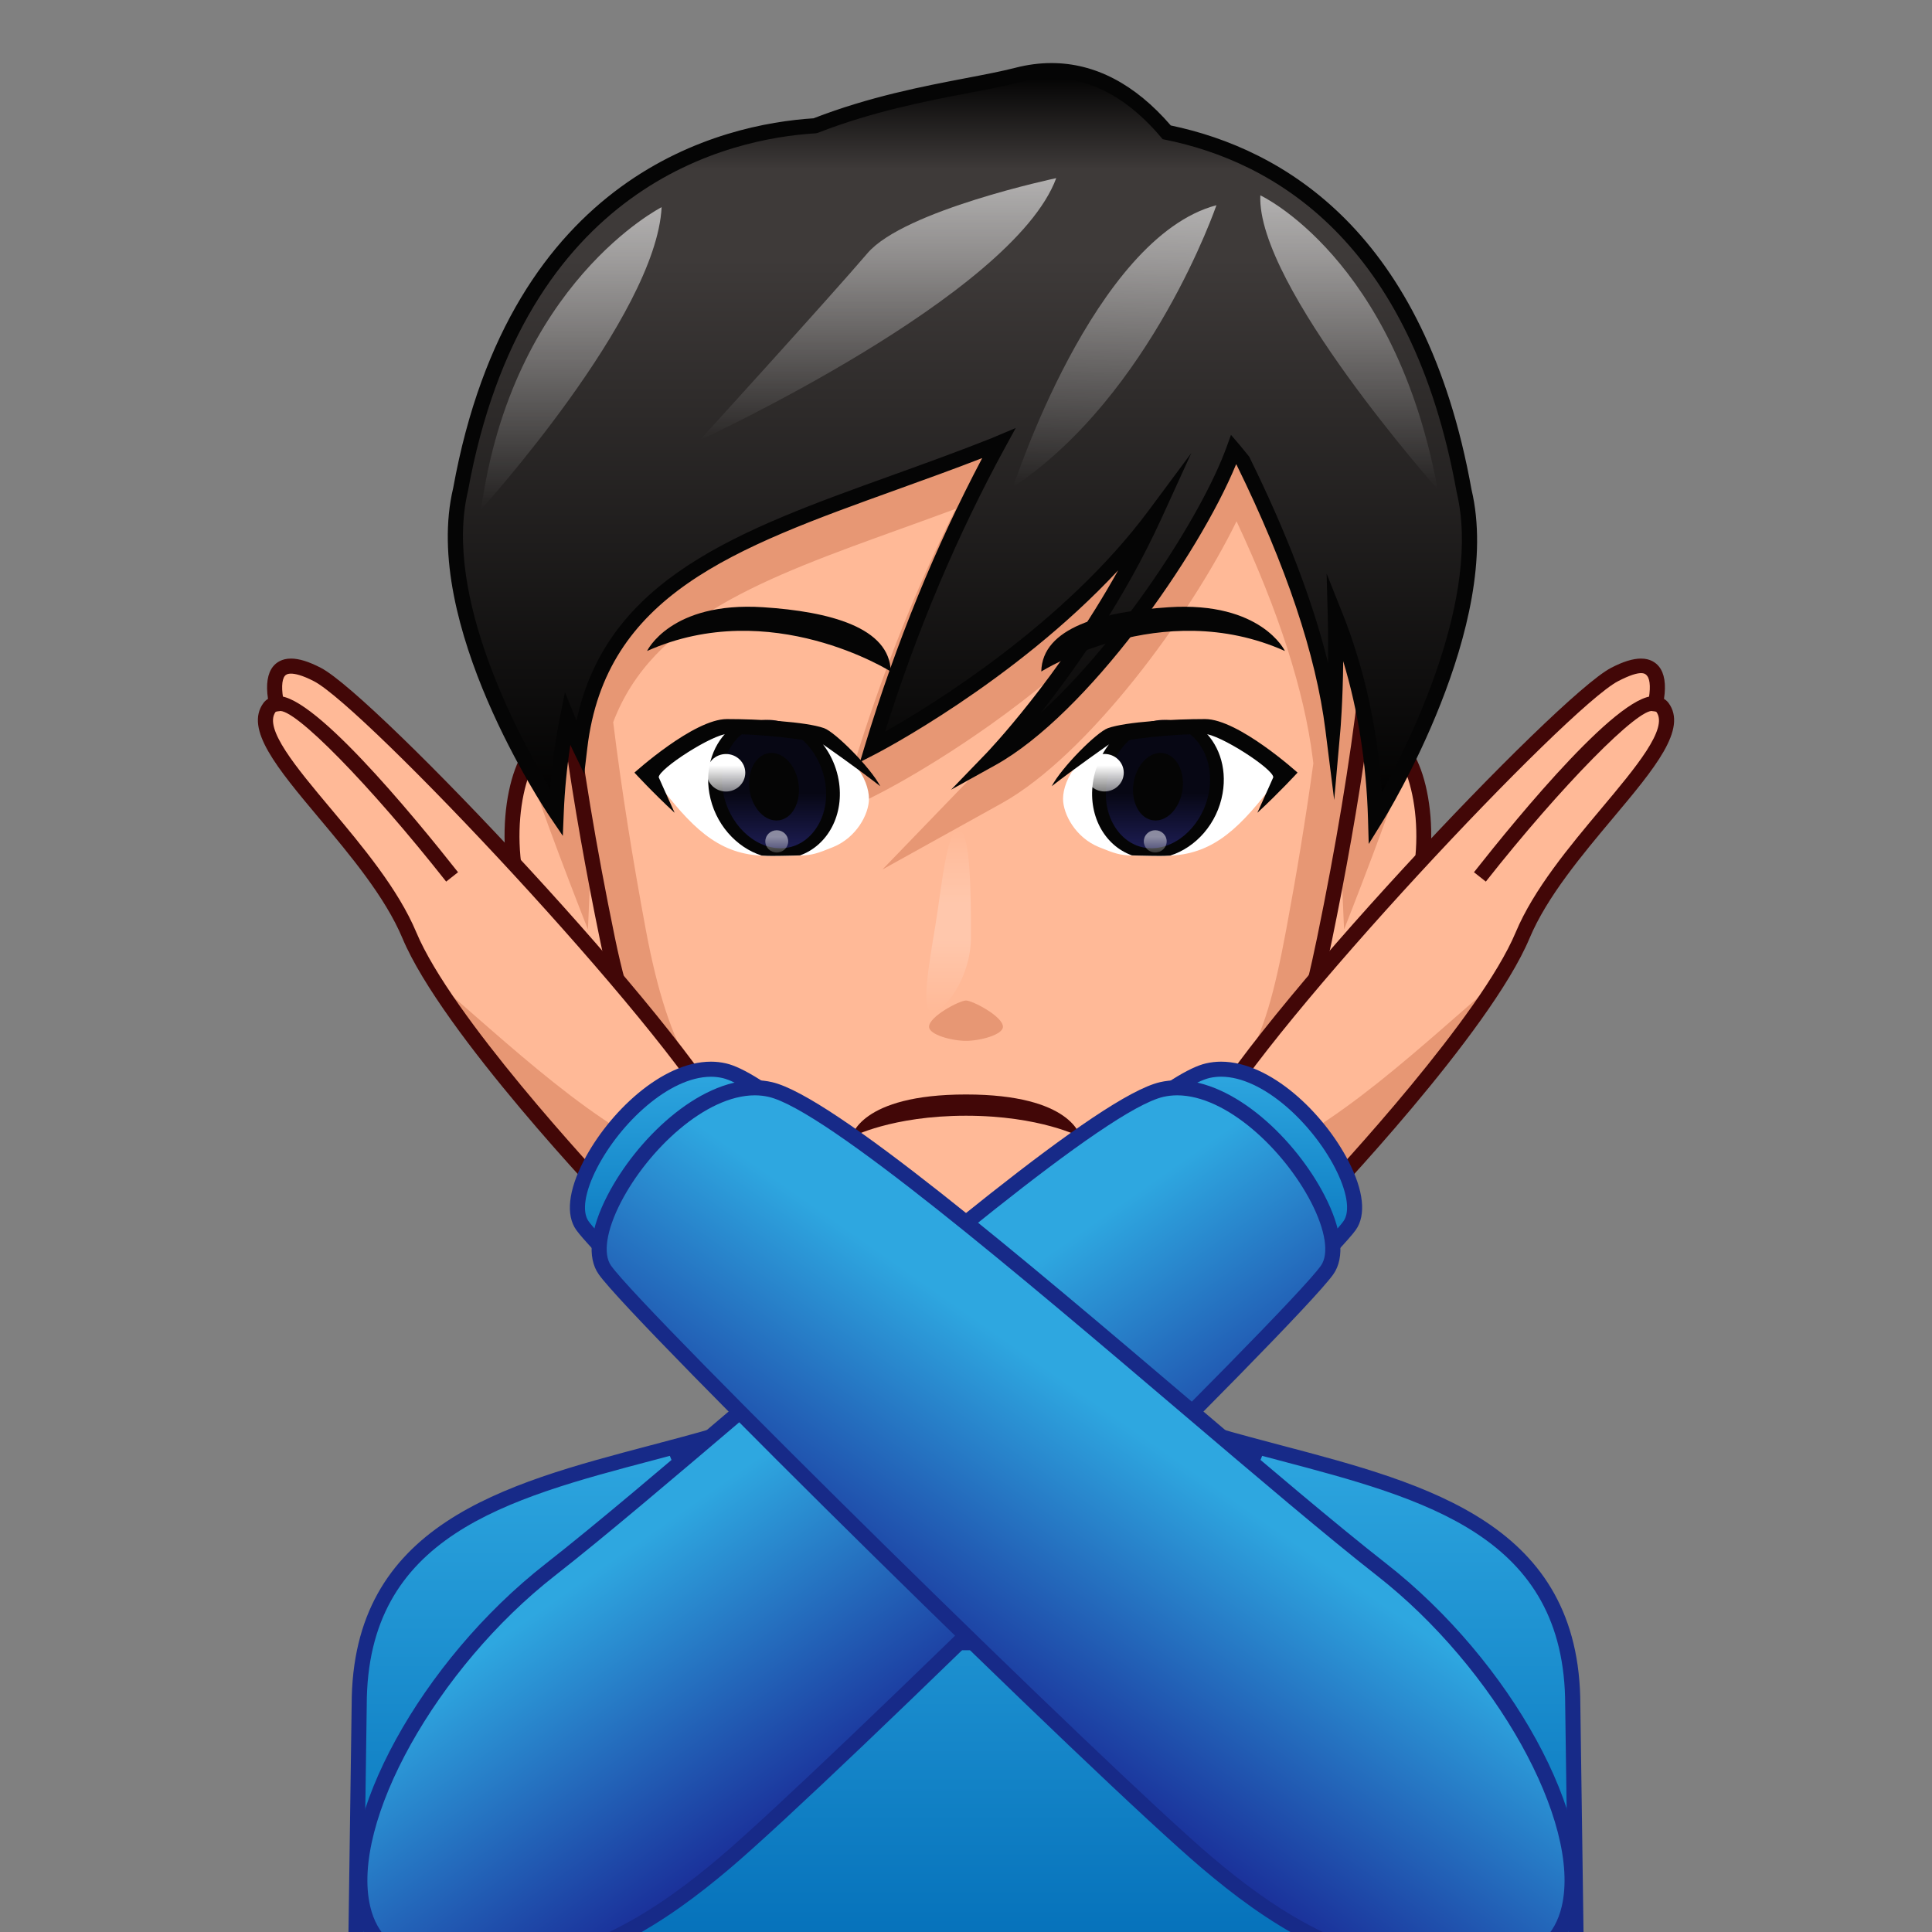 <?xml version="1.0" encoding="utf-8"?>
<!-- Generator: Adobe Illustrator 18.0.0, SVG Export Plug-In . SVG Version: 6.00 Build 0)  -->
<!DOCTYPE svg PUBLIC "-//W3C//DTD SVG 1.1//EN" "http://www.w3.org/Graphics/SVG/1.1/DTD/svg11.dtd">
<svg version="1.1" id="レイヤー_1" xmlns="http://www.w3.org/2000/svg" xmlns:xlink="http://www.w3.org/1999/xlink" x="0px"
	 y="0px" width="64px" height="64px" viewBox="0 0 64 64" style="enable-background:new 0 0 64 64;" xml:space="preserve">
<rect x="0" y="0" width="64" height="64" fill="#808080" stroke="none"/>
<g>
	<g>
		<path style="fill:#FFB997;" d="M39.861,47.58c-5.274-1.599-2.657-9.382-2.657-9.382
			L32,39.022l-5.204-0.824c0,0,2.616,7.783-2.657,9.382
			c-5.274,1.599-11.742,2.239-11.742,8.955l-0.122,8.829h39.45l-0.122-8.829
			C51.603,49.819,45.135,49.18,39.861,47.58z"/>
		<path style="fill:#E79774;" d="M32,41.712l-4.631-0.733c0.106,0.98,0.114,2.09-0.125,3.137
			c0.133,0.669,0.292,1.257,0.474,1.539C28.287,46.541,30.132,48.498,32,48.498
			s3.713-1.958,4.283-2.842c0.182-0.282,0.341-0.87,0.474-1.539
			c-0.239-1.047-0.231-2.157-0.125-3.137L32,41.712z"/>
		<path style="fill:#420707;" d="M51.979,65.615h-39.957l0.125-9.084
			c0-5.958,4.905-7.277,9.649-8.554c0.766-0.207,1.53-0.412,2.27-0.637
			c1.141-0.346,1.981-1.028,2.498-2.029c1.411-2.734,0.01-6.99-0.004-7.032
			l-0.131-0.392L32,38.77l5.571-0.882l-0.131,0.392
			c-0.015,0.042-1.416,4.298-0.005,7.032c0.517,1.001,1.357,1.684,2.498,2.029
			c0.74,0.225,1.504,0.43,2.271,0.637c4.743,1.276,9.648,2.596,9.648,8.558
			L51.979,65.615z M12.529,65.115h38.942l-0.118-8.576
			c0-5.582-4.507-6.795-9.278-8.079c-0.771-0.208-1.54-0.415-2.285-0.641
			c-1.276-0.387-2.218-1.153-2.798-2.279c-1.265-2.451-0.47-5.88-0.144-7.031
			L32,39.275l-0.039-0.006l-4.81-0.761c0.326,1.151,1.121,4.58-0.143,7.031
			c-0.581,1.126-1.522,1.893-2.797,2.279c-0.746,0.226-1.515,0.433-2.286,0.641
			c-4.772,1.284-9.279,2.497-9.279,8.075L12.529,65.115z"/>
	</g>
	<g>
		<g>
			<path style="fill:#FFB997;" d="M43.454,26.859c0,0,0.74-2.266,2.261-2.413
				c1.521-0.147,2.463,5.352-0.402,7.782c-1.814,1.538-2.484,0.018-2.484,0.018
				L43.454,26.859z"/>
			<path style="fill:#420707;" d="M43.854,33.166c-0.882,0-1.238-0.786-1.253-0.819l-0.027-0.062
				l0.633-5.455c0.043-0.147,0.82-2.472,2.484-2.633l0.084-0.004
				c0.525,0,0.984,0.461,1.292,1.298c0.629,1.715,0.559,5.104-1.592,6.927
				C44.89,32.915,44.344,33.166,43.854,33.166z M43.086,32.199
				c0.078,0.133,0.317,0.467,0.768,0.467c0.369,0,0.806-0.211,1.297-0.629
				c1.97-1.67,2.027-4.791,1.446-6.374c-0.223-0.607-0.53-0.97-0.822-0.97
				c-1.378,0.131-2.076,2.223-2.083,2.244L43.086,32.199z"/>
		</g>
		<g>
			<path style="fill:#FFB997;" d="M20.671,26.859c0,0-0.74-2.266-2.261-2.413
				c-1.521-0.147-2.463,5.352,0.402,7.782c1.814,1.538,2.483,0.018,2.483,0.018
				L20.671,26.859z"/>
			<path style="fill:#420707;" d="M20.271,33.166L20.271,33.166
				c-0.49,0-1.035-0.251-1.62-0.747c-2.151-1.824-2.221-5.212-1.592-6.928
				c0.307-0.837,0.766-1.298,1.291-1.298l0.084,0.004
				c1.665,0.161,2.442,2.486,2.475,2.584l0.644,5.503l-0.027,0.062
				C21.51,32.38,21.154,33.166,20.271,33.166z M18.384,24.695
				c-0.327,0-0.633,0.362-0.855,0.968c-0.581,1.583-0.523,4.704,1.446,6.375
				c0.492,0.417,0.928,0.628,1.297,0.628c0.451,0,0.69-0.334,0.768-0.467
				l-0.616-5.311v0c-0.005,0-0.706-2.065-2.036-2.193
				C18.386,24.695,18.385,24.695,18.384,24.695z"/>
		</g>
		<path style="fill:#E79774;" d="M44.524,30.791c0,0,1.905-4.833,1.961-5.449
			c0,0-0.719-2.022-2.157,0.939L44.524,30.791z"/>
		<path style="fill:#E79774;" d="M19.476,30.791c0,0-1.905-4.833-1.961-5.449
			c0,0,0.719-2.022,2.157,0.939L19.476,30.791z"/>
		<g>
			<path style="fill:#E79774;" d="M43.22,9.047C40.173,7.035,37.58,6.304,32,6.304
				s-8.173,0.73-11.22,2.743c-3.731,2.465-2.464,13.28-0.656,22.062
				c0.892,4.332,2.091,5.599,4.479,7.694C27.547,41.386,29.572,42.434,32,42.434
				s3.451-0.664,6.668-3.238c3.642-2.914,4.315-3.754,5.207-8.087
				C45.684,22.328,46.951,11.512,43.22,9.047z"/>
			<path style="fill:#420707;" d="M32,42.684c-2.444,0-4.494-1.001-7.562-3.692
				c-2.362-2.071-3.637-3.361-4.558-7.832c-1.805-8.761-3.137-19.745,0.763-22.321
				C23.834,6.731,26.594,6.054,32,6.054s8.166,0.677,11.357,2.785
				c3.899,2.577,2.567,13.561,0.764,22.321c-0.913,4.429-1.637,5.304-5.297,8.232
				C35.489,42.06,34.459,42.684,32,42.684z M32,6.554
				c-5.358,0-7.947,0.631-11.082,2.702c-2.86,1.89-3.055,9.633-0.549,21.803
				c0.889,4.313,2.12,5.557,4.399,7.557C27.733,41.217,29.693,42.184,32,42.184
				c2.315,0,3.236-0.562,6.512-3.183c3.594-2.875,4.234-3.648,5.119-7.942
				c2.507-12.17,2.312-19.913-0.549-21.803C39.947,7.186,37.358,6.554,32,6.554z"/>
		</g>
		<g>
			<path style="fill:#FFB997;" d="M43.487,25.131c-0.282-2.248-1.131-4.89-2.525-7.863
				c-1.534,3.145-4.931,7.76-7.782,9.343L29.235,28.801l3.134-3.246
				c0.019-0.02,1.168-1.22,2.533-3.16c-2.83,2.371-5.535,3.768-5.7,3.853
				l-1.408,0.72l0.459-1.514c0.917-3.023,2.06-5.908,3.406-8.598
				c-0.614,0.228-1.22,0.447-1.815,0.661c-4.529,1.632-8.231,2.973-9.531,6.406
				c0.283,2.3,0.663,4.639,1.075,6.848c0.797,4.273,1.868,5.523,4.002,7.59
				C28.02,40.908,29.83,41.942,32,41.942s3.083-0.655,5.959-3.194
				c3.255-2.874,3.856-3.703,4.653-7.977c0.331-1.772,0.638-3.628,0.894-5.481
				L43.487,25.131z M32,34.479c-0.478,0-1.224-0.204-1.224-0.466
				c0-0.343,1.011-0.87,1.224-0.87s1.224,0.527,1.224,0.87
				C33.224,34.275,32.478,34.479,32,34.479z"/>
			<linearGradient id="SVGID_1_" gradientUnits="userSpaceOnUse" x1="31.426" y1="33.518" x2="31.426" y2="27.485">
				<stop  offset="0" style="stop-color:#FFFFFF;stop-opacity:0"/>
				<stop  offset="0.4" style="stop-color:#FFFFFF;stop-opacity:0.2"/>
				<stop  offset="0.6" style="stop-color:#FFFFFF;stop-opacity:0.2"/>
				<stop  offset="1" style="stop-color:#FFFFFF;stop-opacity:0"/>
			</linearGradient>
			<path style="fill:url(#SVGID_1_);" d="M32.165,31.028c0,1.375-0.884,2.49-1.279,2.49
				c-0.396,0-0.117-1.545,0.102-2.879c0.205-1.245,0.372-3.155,0.768-3.155
				S32.165,29.653,32.165,31.028z"/>
		</g>
	</g>
</g>
<g>
	<g>
		<linearGradient id="SVGID_2_" gradientUnits="userSpaceOnUse" x1="31.881" y1="2.339" x2="31.881" y2="27.119">
			<stop  offset="0" style="stop-color:#000000"/>
			<stop  offset="0.132" style="stop-color:#3E3A39"/>
			<stop  offset="0.251" style="stop-color:#3E3A39"/>
			<stop  offset="1" style="stop-color:#000000"/>
		</linearGradient>
		<path style="fill:url(#SVGID_2_);" d="M15.256,16.227C17.114,5.976,23.932,4.353,27.004,4.166
			c2.647-1.032,5.157-1.286,6.701-1.681c2.175-0.556,3.815,0.566,4.944,1.899
			C42.016,5.063,46.938,7.571,48.5,16.263c1.055,4.438-2.933,10.857-2.933,10.857
			c-0.073-2.506-0.547-4.746-1.333-6.723c0.058,2.2-0.08,3.754-0.08,3.754
			c-0.361-2.873-1.563-6.008-2.966-8.862c-0.107-0.13-0.21-0.266-0.32-0.394
			c-1.028,2.843-4.869,8.485-8.014,10.232c0,0,3.248-3.358,5.4-8.07
			c-3.493,4.701-9.356,7.697-9.356,7.697c1.221-4.025,2.711-7.367,4.19-10.071
			c-0.047,0.019-0.087,0.043-0.135,0.062c-6.708,2.665-12.998,3.707-13.745,10.009
			c0,0-0.169-0.35-0.411-0.952c-0.198,0.989-0.326,2.027-0.371,3.118
			C18.425,26.92,14.195,20.671,15.256,16.227z"/>
		<path style="fill:#050505;" d="M45.341,27.957l-0.024-0.83
			c-0.053-1.841-0.329-3.591-0.821-5.223c-0.015,1.367-0.092,2.257-0.093,2.269
			l-0.206,2.329l-0.291-2.319c-0.312-2.491-1.302-5.446-2.942-8.784l-0.016-0.019
			c-1.248,3.034-4.933,8.277-7.973,9.965l-1.469,0.815l1.167-1.208
			c0.027-0.028,2.371-2.473,4.367-6.058c-3.464,3.722-7.978,6.055-8.03,6.082
			l-0.523,0.268l0.17-0.563c1.021-3.369,2.326-6.563,3.88-9.506
			c-0.962,0.373-1.913,0.715-2.837,1.048c-5.387,1.941-9.643,3.474-10.245,8.56
			l-0.101,0.852l-0.373-0.773c0,0-0.032-0.065-0.087-0.188
			c-0.114,0.737-0.188,1.493-0.219,2.256l-0.031,0.759l-0.426-0.629
			c-0.175-0.259-4.279-6.393-3.206-10.892C16.91,5.698,23.961,4.11,26.95,3.919
			c1.854-0.719,3.633-1.06,5.065-1.334c0.627-0.12,1.169-0.224,1.629-0.342
			c0.398-0.102,0.797-0.154,1.184-0.154l0,0c1.441,0,2.772,0.695,3.956,2.067
			c3.715,0.777,8.424,3.508,9.962,12.062c1.064,4.474-2.802,10.768-2.968,11.033
			L45.341,27.957z M43.946,19l0.52,1.304c0.729,1.829,1.168,3.827,1.31,5.95
			c0.985-1.796,3.295-6.513,2.481-9.933C46.754,7.963,42.176,5.351,38.6,4.628
			l-0.085-0.017l-0.056-0.066c-1.388-1.64-2.972-2.259-4.691-1.818
			c-0.475,0.122-1.023,0.227-1.659,0.349c-1.42,0.272-3.188,0.611-5.014,1.323
			l-0.076,0.017c-2.848,0.173-9.672,1.674-11.518,11.855
			c-0.829,3.474,1.697,8.153,2.721,9.855c0.064-0.808,0.174-1.604,0.329-2.374
			l0.165-0.82l0.312,0.776c0.024,0.059,0.047,0.116,0.069,0.17
			c1.002-4.728,5.393-6.31,10.434-8.126c1.082-0.39,2.2-0.792,3.328-1.241
			l0.788-0.333l-0.341,0.625c-1.592,2.911-2.932,6.082-3.988,9.436
			c1.519-0.86,5.929-3.556,8.735-7.331l1.41-1.899l-0.982,2.152
			c-1.242,2.72-2.862,5.008-4.012,6.458c2.619-2.366,5.334-6.517,6.163-8.81
			l0.146-0.403l0.279,0.325c0.068,0.079,0.134,0.161,0.2,0.244l0.124,0.153
			c1.239,2.512,2.11,4.795,2.613,6.836c0.006-0.468,0.004-0.994-0.011-1.562
			L43.946,19z"/>
	</g>
	<linearGradient id="SVGID_3_" gradientUnits="userSpaceOnUse" x1="44.686" y1="6.471" x2="44.686" y2="16.208">
		<stop  offset="0" style="stop-color:#FFFFFF;stop-opacity:0.6"/>
		<stop  offset="1" style="stop-color:#FFFFFF;stop-opacity:0"/>
	</linearGradient>
	<path style="fill:url(#SVGID_3_);" d="M41.75,6.471c0,0,4.453,2.061,5.875,9.737
		C47.625,16.208,41.617,9.456,41.75,6.471z"/>
	
		<linearGradient id="SVGID_4_" gradientUnits="userSpaceOnUse" x1="38.501" y1="6.247" x2="38.501" y2="15.798" gradientTransform="matrix(0.999 0.033 -0.033 0.999 -1.182 -0.83)">
		<stop  offset="0" style="stop-color:#FFFFFF;stop-opacity:0.6"/>
		<stop  offset="1" style="stop-color:#FFFFFF;stop-opacity:0"/>
	</linearGradient>
	<path style="fill:url(#SVGID_4_);" d="M40.296,6.798c0,0-2.152,6.285-6.733,9.333
		C33.564,16.131,36.23,7.872,40.296,6.798z"/>
	<linearGradient id="SVGID_5_" gradientUnits="userSpaceOnUse" x1="29.087" y1="5.901" x2="29.087" y2="14.578">
		<stop  offset="0" style="stop-color:#FFFFFF;stop-opacity:0.6"/>
		<stop  offset="1" style="stop-color:#FFFFFF;stop-opacity:0"/>
	</linearGradient>
	<path style="fill:url(#SVGID_5_);" d="M34.989,5.901c0,0-5.036,1.062-6.252,2.486
		c-1.215,1.424-5.552,6.191-5.552,6.191S33.543,9.81,34.989,5.901z"/>
	<linearGradient id="SVGID_6_" gradientUnits="userSpaceOnUse" x1="18.927" y1="6.863" x2="18.927" y2="16.875">
		<stop  offset="0" style="stop-color:#FFFFFF;stop-opacity:0.6"/>
		<stop  offset="1" style="stop-color:#FFFFFF;stop-opacity:0"/>
	</linearGradient>
	<path style="fill:url(#SVGID_6_);" d="M21.917,6.863c0,0-4.95,2.511-5.979,10.012
		C15.938,16.875,21.739,10.472,21.917,6.863z"/>
</g>
<path style="fill:#420707;" d="M32,36.96c-2.464,0-3.789,0.704-3.789,0.704
	S28.472,36.256,32,36.256s3.789,1.407,3.789,1.407S34.464,36.96,32,36.96z"/>
<g>
	<path style="fill:#050505;" d="M34.494,22.245c0,0,3.969-2.512,8.071-0.68
		c0,0-0.777-1.646-3.84-1.45C36.513,20.257,34.522,20.788,34.494,22.245z"/>
	<path style="fill:#050505;" d="M29.506,22.245c0,0-3.969-2.512-8.071-0.68
		c0,0,0.776-1.646,3.84-1.45C27.487,20.257,29.478,20.788,29.506,22.245z"/>
</g>
<g>
	<path style="fill:#FFFFFF;" d="M40.249,24.32c-0.217-0.063-2.878,0.01-3.106,0.077
		c-1.347,0.397-1.928,1.416-1.928,2.065c0,0.507,0.414,1.286,1.193,1.601
		c0.533,0.215,0.685,0.266,1.106,0.279c0.178,0.006,0.402,0.008,0.74,0.013
		c0.237,0.004,0.535-0.001,0.813-0.037c1.366-0.176,2.235-1.146,3.412-2.743
		C42.479,25.574,41.897,24.796,40.249,24.32z"/>
	<g>
		<g>
			<linearGradient id="SVGID_7_" gradientUnits="userSpaceOnUse" x1="38.36" y1="28.274" x2="38.36" y2="23.847">
				<stop  offset="0" style="stop-color:#1E1E57"/>
				<stop  offset="0.453" style="stop-color:#070714"/>
			</linearGradient>
			<path style="fill:url(#SVGID_7_);" d="M38.145,28.274c-0.058,0-0.115-0.003-0.173-0.009
				c-0.495-0.052-0.928-0.321-1.219-0.76c-0.305-0.46-0.414-1.044-0.308-1.644
				c0.198-1.13,1.134-2.015,2.129-2.015c0.058,0,0.115,0.003,0.173,0.009
				c1.056,0.11,1.741,1.188,1.527,2.404
				C40.076,27.389,39.14,28.274,38.145,28.274L38.145,28.274z"/>
			<g>
				<path style="fill:#050505;" d="M40.5,26.283c0.156-0.885-0.15-1.694-0.724-2.171
					c-0.303-0.11-0.644-0.179-1.029-0.179c-0.622,0-1.133,0.102-1.559,0.26
					c-0.485,0.391-0.851,0.968-0.97,1.645c-0.201,1.141,0.356,2.167,1.28,2.498
					c0.148,0.006,0.335,0.008,0.616,0.014c0.197,0.004,0.418,0.007,0.651-0.008
					C39.615,28.073,40.325,27.284,40.5,26.283z M38.145,28.099
					c-0.048,0-0.096-0.003-0.143-0.007c-0.419-0.044-0.79-0.28-1.046-0.665
					c-0.284-0.428-0.385-0.976-0.286-1.541c0.184-1.044,1.02-1.863,1.903-1.863
					c0.048,0,0.095,0.003,0.143,0.007c0.419,0.044,0.79,0.28,1.046,0.665
					c0.284,0.428,0.385,0.975,0.286,1.541
					C39.865,27.281,39.028,28.099,38.145,28.099z"/>
			</g>
		</g>
		<path style="fill:#050505;" d="M37.548,25.956c-0.088,0.616,0.205,1.161,0.653,1.219
			s0.883-0.395,0.97-1.01c0.088-0.616-0.205-1.161-0.653-1.219
			C38.07,24.889,37.636,25.341,37.548,25.956z"/>
	</g>
	<linearGradient id="SVGID_8_" gradientUnits="userSpaceOnUse" x1="36.588" y1="26.219" x2="36.588" y2="24.976">
		<stop  offset="0" style="stop-color:#FFFFFF;stop-opacity:0.5"/>
		<stop  offset="0.7" style="stop-color:#FFFFFF"/>
	</linearGradient>
	<ellipse style="fill:url(#SVGID_8_);" cx="36.588" cy="25.597" rx="0.638" ry="0.621"/>
	<linearGradient id="SVGID_9_" gradientUnits="userSpaceOnUse" x1="38.269" y1="28.24" x2="38.269" y2="27.502">
		<stop  offset="0" style="stop-color:#FFFFFF;stop-opacity:0.2"/>
		<stop  offset="0.7" style="stop-color:#FFFFFF;stop-opacity:0.5"/>
	</linearGradient>
	<ellipse style="fill:url(#SVGID_9_);" cx="38.269" cy="27.871" rx="0.379" ry="0.369"/>
	<g>
		<g>
			<path style="fill:#050505;" d="M41.652,26.924c0.28-0.616,0.527-1.175,0.527-1.175
				c0-0.282-1.793-1.435-2.278-1.435c-0.984,0-2.612,0.149-3.189,0.362
				c0,0-1.107,0.771-1.873,1.369c0.336-0.635,1.494-1.793,1.862-1.924
				C37.312,23.905,38.899,23.82,39.92,23.82c1.102,0,3.063,1.774,3.063,1.774
				S42.367,26.266,41.652,26.924z"/>
		</g>
	</g>
</g>
<g>
	<path style="fill:#FFFFFF;" d="M23.751,24.32c0.217-0.063,2.878,0.01,3.106,0.077
		c1.347,0.397,1.928,1.416,1.928,2.065c0,0.507-0.414,1.286-1.193,1.601
		c-0.533,0.215-0.684,0.266-1.107,0.279c-0.178,0.006-0.402,0.008-0.74,0.013
		c-0.237,0.004-0.535-0.001-0.813-0.037c-1.366-0.176-2.235-1.146-3.412-2.743
		C21.521,25.574,22.103,24.796,23.751,24.32z"/>
	<g>
		<g>
			
				<linearGradient id="SVGID_10_" gradientUnits="userSpaceOnUse" x1="38.36" y1="28.274" x2="38.36" y2="23.847" gradientTransform="matrix(-1 0 0 1 64 0)">
				<stop  offset="0" style="stop-color:#1E1E57"/>
				<stop  offset="0.453" style="stop-color:#070714"/>
			</linearGradient>
			<path style="fill:url(#SVGID_10_);" d="M25.855,28.274c0.058,0,0.115-0.003,0.173-0.009
				c0.495-0.052,0.928-0.321,1.219-0.76c0.305-0.46,0.414-1.044,0.308-1.644
				c-0.198-1.13-1.134-2.015-2.129-2.015c-0.058,0-0.115,0.003-0.173,0.009
				c-1.056,0.11-1.741,1.188-1.527,2.404
				C23.924,27.389,24.86,28.274,25.855,28.274L25.855,28.274z"/>
			<g>
				<path style="fill:#050505;" d="M25.234,28.342c0.234,0.015,0.454,0.012,0.651,0.008
					c0.281-0.006,0.468-0.008,0.616-0.014c0.924-0.331,1.481-1.358,1.28-2.498
					c-0.119-0.677-0.486-1.254-0.97-1.645c-0.426-0.159-0.936-0.26-1.559-0.26
					c-0.385,0-0.726,0.069-1.029,0.179c-0.574,0.477-0.88,1.285-0.724,2.171
					C23.675,27.284,24.385,28.073,25.234,28.342z M23.952,26.236
					c-0.099-0.565,0.002-1.112,0.286-1.541c0.255-0.386,0.627-0.622,1.046-0.665
					c0.047-0.005,0.095-0.007,0.143-0.007c0.884,0,1.72,0.818,1.903,1.863
					c0.099,0.565-0.002,1.113-0.286,1.541c-0.255,0.386-0.627,0.622-1.046,0.665
					c-0.047,0.005-0.095,0.007-0.143,0.007C24.972,28.099,24.135,27.281,23.952,26.236
					z"/>
			</g>
		</g>
		<path style="fill:#050505;" d="M26.452,25.956c0.088,0.616-0.205,1.161-0.653,1.219
			s-0.883-0.395-0.97-1.01c-0.088-0.616,0.205-1.161,0.653-1.219
			C25.93,24.889,26.364,25.341,26.452,25.956z"/>
	</g>
	<linearGradient id="SVGID_11_" gradientUnits="userSpaceOnUse" x1="24.05" y1="26.22" x2="24.05" y2="24.977">
		<stop  offset="0" style="stop-color:#FFFFFF;stop-opacity:0.5"/>
		<stop  offset="0.7" style="stop-color:#FFFFFF"/>
	</linearGradient>
	<ellipse style="fill:url(#SVGID_11_);" cx="24.05" cy="25.599" rx="0.638" ry="0.621"/>
	<linearGradient id="SVGID_12_" gradientUnits="userSpaceOnUse" x1="25.731" y1="28.241" x2="25.731" y2="27.503">
		<stop  offset="0" style="stop-color:#FFFFFF;stop-opacity:0.2"/>
		<stop  offset="0.7" style="stop-color:#FFFFFF;stop-opacity:0.5"/>
	</linearGradient>
	<ellipse style="fill:url(#SVGID_12_);" cx="25.731" cy="27.872" rx="0.379" ry="0.369"/>
	<g>
		<g>
			<path style="fill:#050505;" d="M22.348,26.924c-0.28-0.616-0.527-1.175-0.527-1.175
				c0-0.282,1.793-1.435,2.278-1.435c0.983,0,2.612,0.149,3.189,0.362
				c0,0,1.107,0.771,1.873,1.369c-0.336-0.635-1.494-1.793-1.862-1.924
				C26.688,23.905,25.101,23.82,24.08,23.82c-1.102,0-3.063,1.774-3.063,1.774
				S21.633,26.266,22.348,26.924z"/>
		</g>
	</g>
</g>
<g>
	<path style="fill:#FFB997;" d="M8.929,23.434c0.054-0.074,0.138-0.105,0.233-0.117
		c-0.138-0.65-0.198-1.778,1.354-0.972c1.755,0.912,11.945,11.741,13.631,15.104
		l-3.646,2.545c0,0-5.629-5.88-6.941-9.012C12.249,27.85,7.991,24.706,8.929,23.434z"/>
	<path style="fill:#420707;" d="M14.78,29.204c-2.524-3.201-5.042-5.778-5.542-5.648
		l-0.151-0.477c1.088-0.349,4.617,3.952,6.086,5.815L14.78,29.204z"/>
	<path style="fill:#E79774;" d="M22.699,38.46l-2.198,1.534c0,0-4.135-4.323-6.141-7.53
		C16.559,34.3,19.974,37.659,22.699,38.46z"/>
	<path style="fill:#420707;" d="M20.469,40.321l-0.148-0.154
		c-0.231-0.241-5.676-5.95-6.99-9.088c-0.572-1.366-1.735-2.754-2.762-3.978
		c-1.383-1.65-2.476-2.954-1.841-3.815c0.041-0.055,0.091-0.1,0.15-0.135
		c-0.073-0.484-0.016-0.845,0.169-1.074c0.097-0.119,0.278-0.261,0.593-0.261
		c0.268,0,0.592,0.101,0.991,0.308c1.788,0.929,11.983,11.711,13.74,15.213
		l0.097,0.193L20.469,40.321z M9.64,22.315c-0.128,0-0.178,0.043-0.205,0.076
		c-0.107,0.131-0.118,0.458-0.029,0.873l0.056,0.266l-0.269,0.035
		c-0.046,0.006-0.062,0.016-0.064,0.018c-0.401,0.544,0.679,1.833,1.822,3.196
		c1.049,1.251,2.239,2.67,2.84,4.106c1.162,2.773,5.85,7.831,6.744,8.781
		l3.289-2.296c-1.939-3.529-11.75-13.934-13.423-14.803
		C10,22.359,9.766,22.315,9.64,22.315z"/>
</g>
<g>
	<path style="fill:#FFB997;" d="M55.071,23.434c-0.054-0.074-0.138-0.105-0.233-0.117
		c0.138-0.65,0.198-1.778-1.354-0.972c-1.756,0.912-11.945,11.741-13.631,15.104
		l3.646,2.545c0,0,5.629-5.88,6.941-9.012C51.751,27.85,56.009,24.706,55.071,23.434
		z"/>
	<path style="fill:#420707;" d="M49.22,29.204l-0.393-0.31
		c1.469-1.862,4.985-6.159,6.087-5.815l-0.152,0.477
		C54.309,23.415,51.747,25.999,49.22,29.204z"/>
	<path style="fill:#E79774;" d="M41.301,38.46l2.198,1.534c0,0,4.135-4.323,6.141-7.53
		C47.441,34.3,44.026,37.659,41.301,38.46z"/>
	<path style="fill:#420707;" d="M43.531,40.321l-3.999-2.791l0.097-0.193
		c1.757-3.501,11.951-14.284,13.739-15.213c0.399-0.208,0.724-0.308,0.992-0.308
		c0.315,0,0.496,0.142,0.593,0.261c0.186,0.229,0.242,0.59,0.169,1.074
		c0.06,0.035,0.109,0.08,0.15,0.134c0.636,0.862-0.457,2.166-1.841,3.816
		c-1.026,1.224-2.189,2.611-2.762,3.978c-1.314,3.138-6.759,8.847-6.99,9.088
		L43.531,40.321z M40.177,37.37l3.289,2.296c0.894-0.95,5.582-6.009,6.743-8.781
		c0.602-1.436,1.79-2.854,2.84-4.105c1.144-1.364,2.224-2.652,1.821-3.197
		c-0.001-0.002-0.018-0.012-0.063-0.018l-0.27-0.035l0.057-0.266
		c0.088-0.415,0.077-0.742-0.029-0.873c-0.052-0.064-0.162-0.242-0.966,0.175
		C51.926,23.437,42.115,33.841,40.177,37.37z"/>
</g>
<g>
	<g>
		<linearGradient id="SVGID_13_" gradientUnits="userSpaceOnUse" x1="32" y1="47.521" x2="32" y2="65.365">
			<stop  offset="0" style="stop-color:#2EA7E0"/>
			<stop  offset="1" style="stop-color:#036EB8"/>
		</linearGradient>
		<path style="fill:url(#SVGID_13_);" d="M52.1,56.487c0-6.686-6.501-7.383-11.878-8.957
			c-0.092-0.027-0.187,0.011-0.229,0.098C39.589,48.469,37.305,52.667,32,52.667
			s-7.589-4.198-7.994-5.039c-0.042-0.087-0.136-0.125-0.229-0.098
			c-5.377,1.574-11.878,2.271-11.878,8.957l-0.125,8.878h40.45L52.1,56.487z"/>
		<path style="fill:#172A88;" d="M52.479,65.615H11.521l0.128-9.133
			c0-5.991,5.029-7.317,9.892-8.601c0.729-0.192,1.458-0.385,2.166-0.592
			l0.129-0.019c0.17,0,0.322,0.096,0.395,0.249
			C24.625,48.338,26.848,52.417,32,52.417s7.375-4.079,7.768-4.897
			c0.074-0.153,0.226-0.248,0.396-0.248l0.13,0.019
			c0.708,0.207,1.436,0.399,2.165,0.592c4.863,1.283,9.892,2.609,9.892,8.604
			L52.479,65.615z M12.028,65.115h39.942l-0.121-8.625c0-5.614-4.624-6.834-9.519-8.125
			c-0.72-0.189-1.437-0.379-2.135-0.582C39.723,48.744,37.36,52.917,32,52.917
			c-5.362,0-7.725-4.175-8.197-5.136c-0.691,0.204-1.412,0.394-2.134,0.584
			c-4.896,1.292-9.52,2.512-9.52,8.121L12.028,65.115z"/>
	</g>
	<path style="fill:#172A88;" d="M32,54.667c-7.593,0-9.86-6.557-9.882-6.623l0.475-0.158
		c0.085,0.257,2.183,6.281,9.407,6.281s9.321-6.024,9.407-6.281l0.475,0.158
		C41.859,48.11,39.593,54.667,32,54.667z"/>
</g>
<g>
	<g>
		<linearGradient id="SVGID_14_" gradientUnits="userSpaceOnUse" x1="41.07" y1="35.42" x2="41.07" y2="42.74">
			<stop  offset="0" style="stop-color:#2EA7E0"/>
			<stop  offset="1" style="stop-color:#036EB8"/>
		</linearGradient>
		<path style="fill:url(#SVGID_14_);" d="M37.268,37.208c1.218-0.964,2.185-1.611,2.738-1.739
			c2.426-0.561,5.627,3.825,4.702,5.129c-0.193,0.272-0.931,1.053-2.006,2.142
			L37.268,37.208z"/>
		<path style="fill:#172A88;" d="M42.702,43.097l-5.808-5.912l0.218-0.173
			c1.375-1.089,2.276-1.657,2.837-1.786c0.16-0.037,0.328-0.057,0.498-0.057
			c1.636,0,3.395,1.695,4.219,3.289c0.508,0.981,0.595,1.793,0.246,2.285
			c-0.192,0.271-0.876,1.002-2.032,2.173L42.702,43.097z M37.642,37.232
			l5.061,5.151c1.276-1.297,1.686-1.766,1.802-1.93
			c0.229-0.322,0.123-0.982-0.282-1.767c-0.767-1.483-2.389-3.019-3.774-3.019
			c-0.133,0-0.262,0.015-0.385,0.043C39.617,35.815,38.804,36.326,37.642,37.232z"/>
	</g>
	<g>
		<linearGradient id="SVGID_15_" gradientUnits="userSpaceOnUse" x1="23.889" y1="45.938" x2="31.4" y2="56.664">
			<stop  offset="0.2" style="stop-color:#2EA7E0"/>
			<stop  offset="1" style="stop-color:#1A2F99"/>
		</linearGradient>
		<path style="fill:url(#SVGID_15_);" d="M18.227,52C23.508,47.87,35.652,36.746,38.48,36.092
			c2.828-0.654,6.559,4.458,5.481,5.979C42.883,43.592,27.544,58.717,24,61.717
			c-2.232,1.889-5.617,4.25-9.992,3.375C9.633,64.217,12.668,56.347,18.227,52z"/>
		<path style="fill:#172A88;" d="M15.882,65.529c-0.636,0-1.283-0.064-1.922-0.192
			c-1.161-0.232-1.916-0.945-2.181-2.063c-0.711-2.993,2.171-8.246,6.294-11.471
			c1.645-1.286,3.981-3.273,6.455-5.377c5.574-4.74,11.892-10.114,13.896-10.577
			c0.184-0.043,0.376-0.064,0.571-0.064c1.89,0,3.925,1.963,4.88,3.811
			c0.584,1.13,0.688,2.061,0.29,2.621c-1.141,1.61-16.47,16.701-20.003,19.691
			C22.169,63.594,19.429,65.529,15.882,65.529z M38.995,36.284
			c-0.158,0-0.312,0.018-0.458,0.051c-1.887,0.437-8.429,6.001-13.686,10.472
			c-2.478,2.107-4.817,4.097-6.471,5.391c-3.917,3.062-6.774,8.185-6.115,10.961
			c0.22,0.927,0.823,1.494,1.792,1.688c0.607,0.121,1.221,0.183,1.825,0.183
			c3.384,0,6.03-1.872,7.957-3.503c3.381-2.862,18.832-18.065,19.918-19.6
			c0.275-0.389,0.153-1.175-0.326-2.103C42.531,38.084,40.626,36.284,38.995,36.284z
			"/>
	</g>
</g>
<g>
	<g>
		
			<linearGradient id="SVGID_16_" gradientUnits="userSpaceOnUse" x1="41.07" y1="35.42" x2="41.07" y2="42.74" gradientTransform="matrix(-1 0 0 1 64 0)">
			<stop  offset="0" style="stop-color:#2EA7E0"/>
			<stop  offset="1" style="stop-color:#036EB8"/>
		</linearGradient>
		<path style="fill:url(#SVGID_16_);" d="M26.732,37.208c-1.218-0.964-2.185-1.611-2.738-1.739
			c-2.427-0.561-5.627,3.825-4.702,5.129c0.193,0.272,0.931,1.053,2.006,2.142
			L26.732,37.208z"/>
		<path style="fill:#172A88;" d="M21.298,43.097l-0.178-0.181
			c-1.174-1.189-1.839-1.9-2.032-2.173c-0.349-0.492-0.261-1.304,0.246-2.285
			c0.824-1.594,2.583-3.289,4.219-3.289c0.17,0,0.338,0.02,0.498,0.057
			c0.561,0.129,1.462,0.697,2.837,1.786l0.218,0.173L21.298,43.097z
			 M23.553,35.669c-1.386,0-3.008,1.535-3.774,3.019
			c-0.405,0.784-0.511,1.444-0.282,1.767c0.115,0.162,0.523,0.631,1.801,1.93
			l5.061-5.151c-1.162-0.906-1.975-1.417-2.42-1.521
			C23.814,35.684,23.685,35.669,23.553,35.669z"/>
	</g>
	<g>
		
			<linearGradient id="SVGID_17_" gradientUnits="userSpaceOnUse" x1="23.889" y1="45.938" x2="31.4" y2="56.664" gradientTransform="matrix(-1 0 0 1 64 0)">
			<stop  offset="0.2" style="stop-color:#2EA7E0"/>
			<stop  offset="1" style="stop-color:#1A2F99"/>
		</linearGradient>
		<path style="fill:url(#SVGID_17_);" d="M45.773,52C40.492,47.87,28.348,36.746,25.52,36.092
			c-2.828-0.654-6.559,4.458-5.481,5.979C21.117,43.592,36.456,58.717,40,61.717
			c2.232,1.889,5.617,4.25,9.992,3.375S51.332,56.347,45.773,52z"/>
		<path style="fill:#172A88;" d="M48.118,65.529L48.118,65.529
			c-3.546,0-6.287-1.936-8.279-3.622c-3.531-2.988-18.861-18.079-20.004-19.691
			c-0.397-0.561-0.294-1.491,0.29-2.62c0.955-1.848,2.99-3.812,4.881-3.812
			c0.195,0,0.387,0.021,0.57,0.064c2.004,0.463,8.32,5.835,13.893,10.574
			c2.475,2.104,4.812,4.093,6.459,5.38c4.122,3.225,7.004,8.478,6.293,11.471
			c-0.266,1.118-1.02,1.831-2.181,2.063
			C49.4,65.465,48.754,65.529,48.118,65.529z M25.006,36.284
			c-1.632,0-3.538,1.801-4.438,3.541c-0.479,0.927-0.601,1.713-0.326,2.102
			c1.089,1.536,16.541,16.739,19.918,19.6c1.928,1.631,4.573,3.503,7.957,3.503
			l0,0c0.604,0,1.217-0.062,1.824-0.183c0.969-0.193,1.572-0.762,1.792-1.688
			c0.659-2.776-2.198-7.898-6.115-10.961c-1.654-1.294-3.995-3.285-6.475-5.394
			c-5.255-4.47-11.795-10.032-13.681-10.469
			C25.317,36.302,25.163,36.284,25.006,36.284z"/>
	</g>
</g>
</svg>
